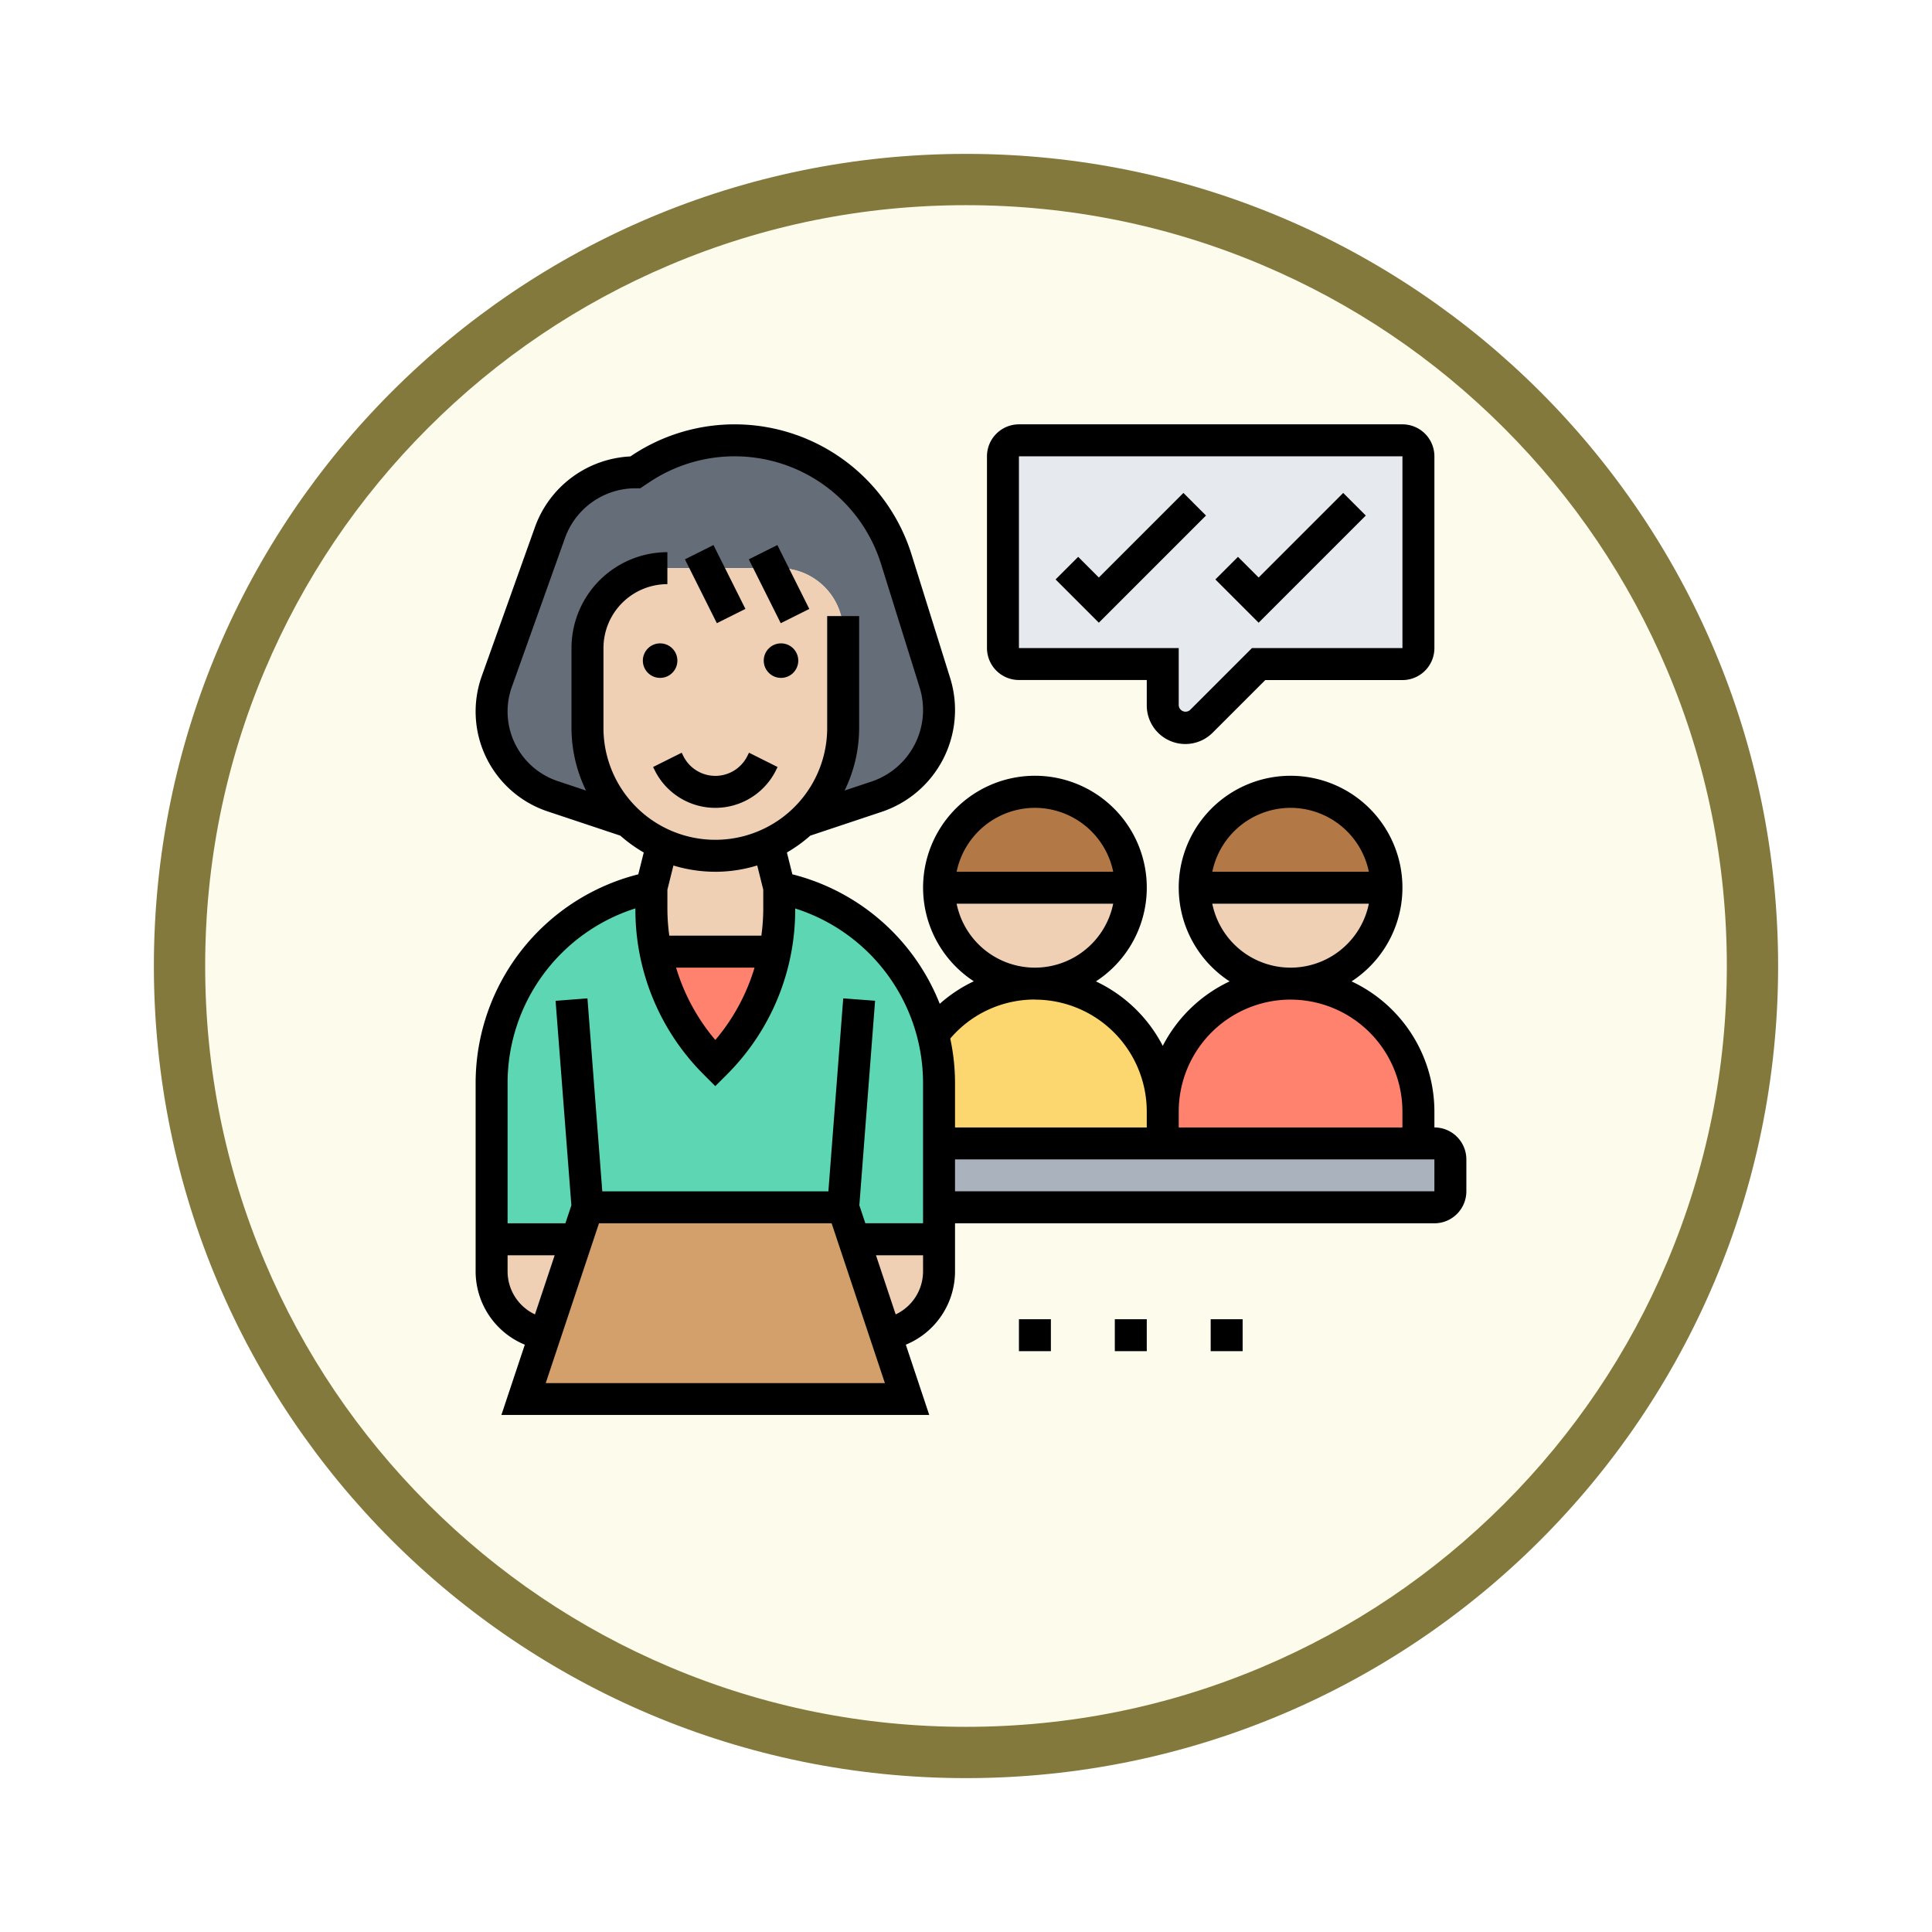 <svg xmlns="http://www.w3.org/2000/svg" xmlns:xlink="http://www.w3.org/1999/xlink" width="113" height="113" viewBox="0 0 113 113">
  <defs>
    <filter id="Trazado_982547" x="0" y="0" width="113" height="113" filterUnits="userSpaceOnUse">
      <feOffset dy="3" input="SourceAlpha"/>
      <feGaussianBlur stdDeviation="3" result="blur"/>
      <feFlood flood-opacity="0.161"/>
      <feComposite operator="in" in2="blur"/>
      <feComposite in="SourceGraphic"/>
    </filter>
  </defs>
  <g id="Grupo_1206599" data-name="Grupo 1206599" transform="translate(9 6)">
    <g id="Grupo_1176928" data-name="Grupo 1176928" transform="translate(0 0)">
      <g id="Grupo_1172322" data-name="Grupo 1172322">
        <g id="Grupo_1164700" data-name="Grupo 1164700">
          <g id="Grupo_1160931" data-name="Grupo 1160931">
            <g id="Grupo_1160749" data-name="Grupo 1160749">
              <g id="Grupo_1158891" data-name="Grupo 1158891">
                <g id="Grupo_1157406" data-name="Grupo 1157406">
                  <g id="Grupo_1155793" data-name="Grupo 1155793">
                    <g id="Grupo_1154704" data-name="Grupo 1154704">
                      <g id="Grupo_1150790" data-name="Grupo 1150790">
                        <g id="Grupo_1154214" data-name="Grupo 1154214" transform="translate(0)">
                          <g id="Grupo_1152583" data-name="Grupo 1152583">
                            <g id="Grupo_1146973" data-name="Grupo 1146973">
                              <g id="Grupo_1146954" data-name="Grupo 1146954">
                                <g transform="matrix(1, 0, 0, 1, -9, -6)" filter="url(#Trazado_982547)">
                                  <g id="Trazado_982547-2" data-name="Trazado 982547" transform="translate(9 6)" fill="#fdfbec">
                                    <path d="M 47.5 93.5 C 41.289 93.5 35.265 92.284 29.595 89.886 C 24.118 87.569 19.198 84.252 14.973 80.027 C 10.748 75.802 7.431 70.882 5.114 65.405 C 2.716 59.735 1.5 53.711 1.5 47.5 C 1.5 41.289 2.716 35.265 5.114 29.595 C 7.431 24.118 10.748 19.198 14.973 14.973 C 19.198 10.748 24.118 7.431 29.595 5.114 C 35.265 2.716 41.289 1.5 47.5 1.5 C 53.711 1.5 59.735 2.716 65.405 5.114 C 70.882 7.431 75.802 10.748 80.027 14.973 C 84.252 19.198 87.569 24.118 89.886 29.595 C 92.284 35.265 93.5 41.289 93.5 47.5 C 93.5 53.711 92.284 59.735 89.886 65.405 C 87.569 70.882 84.252 75.802 80.027 80.027 C 75.802 84.252 70.882 87.569 65.405 89.886 C 59.735 92.284 53.711 93.5 47.5 93.5 Z" stroke="none"/>
                                    <path d="M 47.5 3 C 41.491 3 35.664 4.176 30.18 6.496 C 24.881 8.737 20.122 11.946 16.034 16.034 C 11.946 20.121 8.737 24.881 6.496 30.179 C 4.176 35.664 3 41.491 3 47.5 C 3 53.509 4.176 59.336 6.496 64.82 C 8.737 70.119 11.946 74.878 16.034 78.966 C 20.122 83.054 24.881 86.263 30.18 88.504 C 35.664 90.824 41.491 92 47.5 92 C 53.509 92 59.336 90.824 64.82 88.504 C 70.119 86.263 74.878 83.054 78.966 78.966 C 83.054 74.878 86.263 70.119 88.504 64.82 C 90.824 59.336 92 53.509 92 47.5 C 92 41.491 90.824 35.664 88.504 30.179 C 86.263 24.881 83.054 20.121 78.966 16.034 C 74.878 11.946 70.119 8.737 64.82 6.496 C 59.336 4.176 53.509 3 47.5 3 M 47.5 -7.62939453125e-06 C 73.734 -7.62939453125e-06 95 21.266 95 47.5 C 95 73.733 73.734 95 47.5 95 C 21.266 95 7.62939453125e-06 73.733 7.62939453125e-06 47.5 C 7.62939453125e-06 21.266 21.266 -7.62939453125e-06 47.5 -7.62939453125e-06 Z" stroke="none" fill="#83793c"/>
                                  </g>
                                </g>
                              </g>
                            </g>
                          </g>
                        </g>
                      </g>
                    </g>
                  </g>
                </g>
              </g>
            </g>
          </g>
        </g>
      </g>
    </g>
    <g id="applicant_3417302" transform="translate(18.819 18.819)">
      <g id="Grupo_1202014" data-name="Grupo 1202014" transform="translate(0.935 0.935)">
        <g id="Grupo_1201998" data-name="Grupo 1201998" transform="translate(29.908 0)">
          <path id="Trazado_1047015" data-name="Trazado 1047015" d="M58.3,2.935V14.15a.937.937,0,0,1-.935.935H48.954L45.6,18.44a1.322,1.322,0,0,1-2.252-.935V15.085H34.935A.937.937,0,0,1,34,14.15V2.935A.937.937,0,0,1,34.935,2H57.365A.937.937,0,0,1,58.3,2.935Z" transform="translate(-34 -2)" fill="#e6e9ed"/>
        </g>
        <g id="Grupo_1201999" data-name="Grupo 1201999" transform="translate(26.169 41.123)">
          <path id="Trazado_1047016" data-name="Trazado 1047016" d="M59.908,46.935V48.8a.937.937,0,0,1-.935.935H30V46H58.973A.937.937,0,0,1,59.908,46.935Z" transform="translate(-30 -46)" fill="#aab2bd"/>
        </g>
        <g id="Grupo_1202000" data-name="Grupo 1202000" transform="translate(39.254 31.777)">
          <path id="Trazado_1047017" data-name="Trazado 1047017" d="M58.954,43.477v1.869H44V43.477a7.477,7.477,0,1,1,14.954,0Z" transform="translate(-44 -36)" fill="#ff826e"/>
        </g>
        <g id="Grupo_1202001" data-name="Grupo 1202001" transform="translate(25.814 31.777)">
          <path id="Trazado_1047018" data-name="Trazado 1047018" d="M43.06,43.477v1.869H29.975V41.795a11.489,11.489,0,0,0-.355-2.841h.009a7.475,7.475,0,0,1,13.43,4.524Z" transform="translate(-29.62 -36)" fill="#fcd770"/>
        </g>
        <g id="Grupo_1202002" data-name="Grupo 1202002" transform="translate(41.123 20.562)">
          <path id="Trazado_1047019" data-name="Trazado 1047019" d="M57.215,29.608H46a5.608,5.608,0,0,1,11.215,0Z" transform="translate(-46 -24)" fill="#b27946"/>
        </g>
        <g id="Grupo_1202003" data-name="Grupo 1202003" transform="translate(26.169 20.562)">
          <path id="Trazado_1047020" data-name="Trazado 1047020" d="M41.215,29.608H30a5.608,5.608,0,0,1,11.215,0Z" transform="translate(-30 -24)" fill="#b27946"/>
        </g>
        <g id="Grupo_1202004" data-name="Grupo 1202004" transform="translate(1.869 44.862)">
          <path id="Trazado_1047021" data-name="Trazado 1047021" d="M23.319,51.869l1.851,5.561,1.262,3.785H4L5.262,57.43l1.851-5.561h.009L7.738,50H22.692Z" transform="translate(-4 -50)" fill="#d3a06c"/>
        </g>
        <g id="Grupo_1202005" data-name="Grupo 1202005" transform="translate(0 26.169)">
          <path id="Trazado_1047022" data-name="Trazado 1047022" d="M28.169,48.692v1.869H23.188l-.626-1.869H7.608l-.617,1.869H2V41.4A11.624,11.624,0,0,1,11.346,30v1.252a12.96,12.96,0,0,0,.243,2.486,12.742,12.742,0,0,0,3.5,6.542,12.776,12.776,0,0,0,2.766-4.14,13.436,13.436,0,0,0,.729-2.4,12.96,12.96,0,0,0,.243-2.486V30a11.611,11.611,0,0,1,8.991,8.561,11.488,11.488,0,0,1,.355,2.841v7.29Z" transform="translate(-2 -30)" fill="#5cd6b3"/>
        </g>
        <g id="Grupo_1202006" data-name="Grupo 1202006" transform="translate(9.589 29.908)">
          <path id="Trazado_1047023" data-name="Trazado 1047023" d="M12.26,34h6.991a13.435,13.435,0,0,1-.729,2.4,12.776,12.776,0,0,1-2.766,4.14A12.742,12.742,0,0,1,12.26,34Z" transform="translate(-12.26 -34)" fill="#ff826e"/>
        </g>
        <g id="Grupo_1202007" data-name="Grupo 1202007" transform="translate(0 0)">
          <path id="Trazado_1047024" data-name="Trazado 1047024" d="M27.926,16.178a5.345,5.345,0,0,1-3.411,6.664l-4.327,1.449a7.469,7.469,0,0,0,2.374-5.468V13.215a3.737,3.737,0,0,0-3.738-3.738H12.281A4.675,4.675,0,0,0,7.608,14.15v4.673a7.49,7.49,0,0,0,2.187,5.29c.056.056.122.122.187.178L5.57,22.814A5.209,5.209,0,0,1,2.308,16.1l3.1-8.711a5.325,5.325,0,0,1,5-3.524l.308-.206a9.9,9.9,0,0,1,14.945,5.29Z" transform="translate(-2 -2)" fill="#656d78"/>
        </g>
        <g id="Grupo_1202008" data-name="Grupo 1202008" transform="translate(41.123 26.169)">
          <path id="Trazado_1047025" data-name="Trazado 1047025" d="M46,30H57.215A5.608,5.608,0,0,1,46,30Z" transform="translate(-46 -30)" fill="#f0d0b4"/>
        </g>
        <g id="Grupo_1202009" data-name="Grupo 1202009" transform="translate(26.169 26.169)">
          <path id="Trazado_1047026" data-name="Trazado 1047026" d="M30,30H41.215A5.608,5.608,0,0,1,30,30Z" transform="translate(-30 -30)" fill="#f0d0b4"/>
        </g>
        <g id="Grupo_1202010" data-name="Grupo 1202010" transform="translate(21.188 46.731)">
          <path id="Trazado_1047027" data-name="Trazado 1047027" d="M29.652,52v1.869a3.74,3.74,0,0,1-3.131,3.692L24.67,52Z" transform="translate(-24.67 -52)" fill="#f0d0b4"/>
        </g>
        <g id="Grupo_1202011" data-name="Grupo 1202011" transform="translate(0 46.731)">
          <path id="Trazado_1047028" data-name="Trazado 1047028" d="M6.982,52,5.131,57.561A3.74,3.74,0,0,1,2,53.869V52Z" transform="translate(-2 -52)" fill="#f0d0b4"/>
        </g>
        <g id="Grupo_1202012" data-name="Grupo 1202012" transform="translate(9.346 23.627)">
          <path id="Trazado_1047029" data-name="Trazado 1047029" d="M12.636,27.28l3.1.673a7.488,7.488,0,0,0,3.1-.673l.636,2.542v1.252a12.96,12.96,0,0,1-.243,2.486H12.243A12.96,12.96,0,0,1,12,31.075V29.822Z" transform="translate(-12 -27.28)" fill="#f0d0b4"/>
        </g>
        <g id="Grupo_1202013" data-name="Grupo 1202013" transform="translate(5.608 7.477)">
          <path id="Trazado_1047030" data-name="Trazado 1047030" d="M22.954,13.738v5.608a7.469,7.469,0,0,1-2.374,5.468,7.64,7.64,0,0,1-2,1.337,7.488,7.488,0,0,1-3.1.673l-3.1-.673a7.64,7.64,0,0,1-2-1.337c-.065-.056-.131-.121-.187-.178A7.49,7.49,0,0,1,8,19.346V14.673A4.675,4.675,0,0,1,12.673,10h6.542A3.737,3.737,0,0,1,22.954,13.738Z" transform="translate(-8 -10)" fill="#f0d0b4"/>
        </g>
      </g>
      <g id="Grupo_1202015" data-name="Grupo 1202015">
        <ellipse id="Elipse_12492" data-name="Elipse 12492" cx="1.01" cy="1.01" rx="1.01" ry="1.01" transform="translate(16.851 12.81)"/>
        <ellipse id="Elipse_12493" data-name="Elipse 12493" cx="1.01" cy="1.01" rx="1.01" ry="1.01" transform="translate(9.78 12.81)"/>
        <path id="Trazado_1047031" data-name="Trazado 1047031" d="M19.287,22.586l.1-.2-1.672-.836-.1.2a2.09,2.09,0,0,1-3.738,0l-.1-.2-1.672.836.1.2a3.959,3.959,0,0,0,7.083,0Z" transform="translate(-1.726 -2.344)"/>
        <path id="Trazado_1047032" data-name="Trazado 1047032" d="M0,0H1.868V4.178H0Z" transform="matrix(0.894, -0.447, 0.447, 0.894, 12.241, 7.895)"/>
        <path id="Trazado_1047033" data-name="Trazado 1047033" d="M0,0H1.868V4.178H0Z" transform="matrix(0.894, -0.447, 0.447, 0.894, 15.978, 7.896)"/>
        <path id="Trazado_1047034" data-name="Trazado 1047034" d="M57.077,42.123v-.935a8.414,8.414,0,0,0-4.845-7.607,6.542,6.542,0,1,0-7.133,0,8.452,8.452,0,0,0-3.91,3.771,8.457,8.457,0,0,0-3.91-3.771,6.542,6.542,0,1,0-7.141-.006,8.329,8.329,0,0,0-1.992,1.318,12.594,12.594,0,0,0-8.621-7.575l-.319-1.276a8.459,8.459,0,0,0,1.369-.986l4.166-1.389a6.282,6.282,0,0,0,4.011-7.838L26.494,8.607A10.839,10.839,0,0,0,10.136,2.821l-.084.056A6.253,6.253,0,0,0,4.47,7.011L1.36,15.721A6.16,6.16,0,0,0,5.213,23.64l4.251,1.417a8.443,8.443,0,0,0,1.369.986l-.319,1.276A12.6,12.6,0,0,0,1,39.5v11.03a4.642,4.642,0,0,0,2.877,4.3l-1.37,4.11H27.531l-1.37-4.11a4.641,4.641,0,0,0,2.878-4.3v-2.8H57.077a1.871,1.871,0,0,0,1.869-1.869V43.992A1.871,1.871,0,0,0,57.077,42.123ZM48.665,23.431a4.682,4.682,0,0,1,4.579,3.738H44.087A4.682,4.682,0,0,1,48.665,23.431Zm-4.579,5.608h9.157a4.673,4.673,0,0,1-9.157,0Zm4.579,5.608a6.551,6.551,0,0,1,6.542,6.542v.935H42.123v-.935A6.551,6.551,0,0,1,48.665,34.646ZM33.712,23.431a4.682,4.682,0,0,1,4.579,3.738H29.133A4.682,4.682,0,0,1,33.712,23.431Zm-4.579,5.608H38.29a4.673,4.673,0,0,1-9.157,0Zm4.579,5.608a6.551,6.551,0,0,1,6.542,6.542v.935H29.039V39.5a12.433,12.433,0,0,0-.279-2.576,6.49,6.49,0,0,1,4.953-2.282ZM8.477,18.758V14.085a3.742,3.742,0,0,1,3.738-3.738V8.477a5.613,5.613,0,0,0-5.608,5.608v4.673a8.351,8.351,0,0,0,.85,3.66L5.8,21.866A4.29,4.29,0,0,1,3.12,16.351L6.23,7.64a4.381,4.381,0,0,1,4.116-2.9h.283l.544-.363A8.97,8.97,0,0,1,24.711,9.164l2.257,7.224a4.416,4.416,0,0,1-2.819,5.507l-1.567.522a8.359,8.359,0,0,0,.849-3.659V12.215H21.562v6.542a6.542,6.542,0,0,1-13.085,0Zm6.542,8.412A8.391,8.391,0,0,0,17.47,26.8l.353,1.415v1.141a11.984,11.984,0,0,1-.111,1.549H12.327a11.984,11.984,0,0,1-.111-1.549V28.218l.353-1.415A8.391,8.391,0,0,0,15.019,27.169Zm2.294,5.608a11.727,11.727,0,0,1-2.294,4.23,11.727,11.727,0,0,1-2.294-4.23Zm-6.968-3.462v.044a13.607,13.607,0,0,0,4.012,9.686l.661.661.661-.661a13.607,13.607,0,0,0,4.012-9.686v-.044A10.722,10.722,0,0,1,27.169,39.5v8.226H23.793l-.35-1.051.92-11.961L22.5,34.574l-.868,11.287H8.408L7.54,34.574l-1.864.144L6.6,46.679l-.35,1.051H2.869V39.5a10.722,10.722,0,0,1,7.477-10.189ZM2.869,50.535V49.6H5.623L4.47,53.058A2.782,2.782,0,0,1,2.869,50.535ZM5.1,57.077l3.115-9.346H21.822l3.115,9.346Zm20.468-4.019L24.416,49.6h2.753v.935A2.783,2.783,0,0,1,25.569,53.058Zm31.508-7.2H29.039V43.992H57.077Z" transform="translate(-1 -1)"/>
        <path id="Trazado_1047035" data-name="Trazado 1047035" d="M35,57h1.869v1.869H35Z" transform="translate(-3.223 -4.661)"/>
        <path id="Trazado_1047036" data-name="Trazado 1047036" d="M41,57h1.869v1.869H41Z" transform="translate(-3.615 -4.661)"/>
        <path id="Trazado_1047037" data-name="Trazado 1047037" d="M47,57h1.869v1.869H47Z" transform="translate(-4.008 -4.661)"/>
        <path id="Trazado_1047038" data-name="Trazado 1047038" d="M34.869,15.954h7.477v1.482a2.256,2.256,0,0,0,3.852,1.6l3.078-3.078H57.3a1.871,1.871,0,0,0,1.869-1.869V2.869A1.871,1.871,0,0,0,57.3,1H34.869A1.871,1.871,0,0,0,33,2.869V14.085A1.871,1.871,0,0,0,34.869,15.954Zm0-13.085H57.3V14.085H48.5L44.875,17.71a.4.4,0,0,1-.66-.274V14.085H34.869Z" transform="translate(-3.092 -1)"/>
        <path id="Trazado_1047039" data-name="Trazado 1047039" d="M44.77,5.293,39.823,10.24,38.615,9.031l-1.322,1.322,2.53,2.53,6.268-6.268Z" transform="translate(-3.373 -1.281)"/>
        <path id="Trazado_1047040" data-name="Trazado 1047040" d="M56.091,6.615,54.77,5.293,49.823,10.24,48.615,9.031l-1.322,1.322,2.53,2.53Z" transform="translate(-4.027 -1.281)"/>
      </g>
    </g>
  </g>
</svg>
